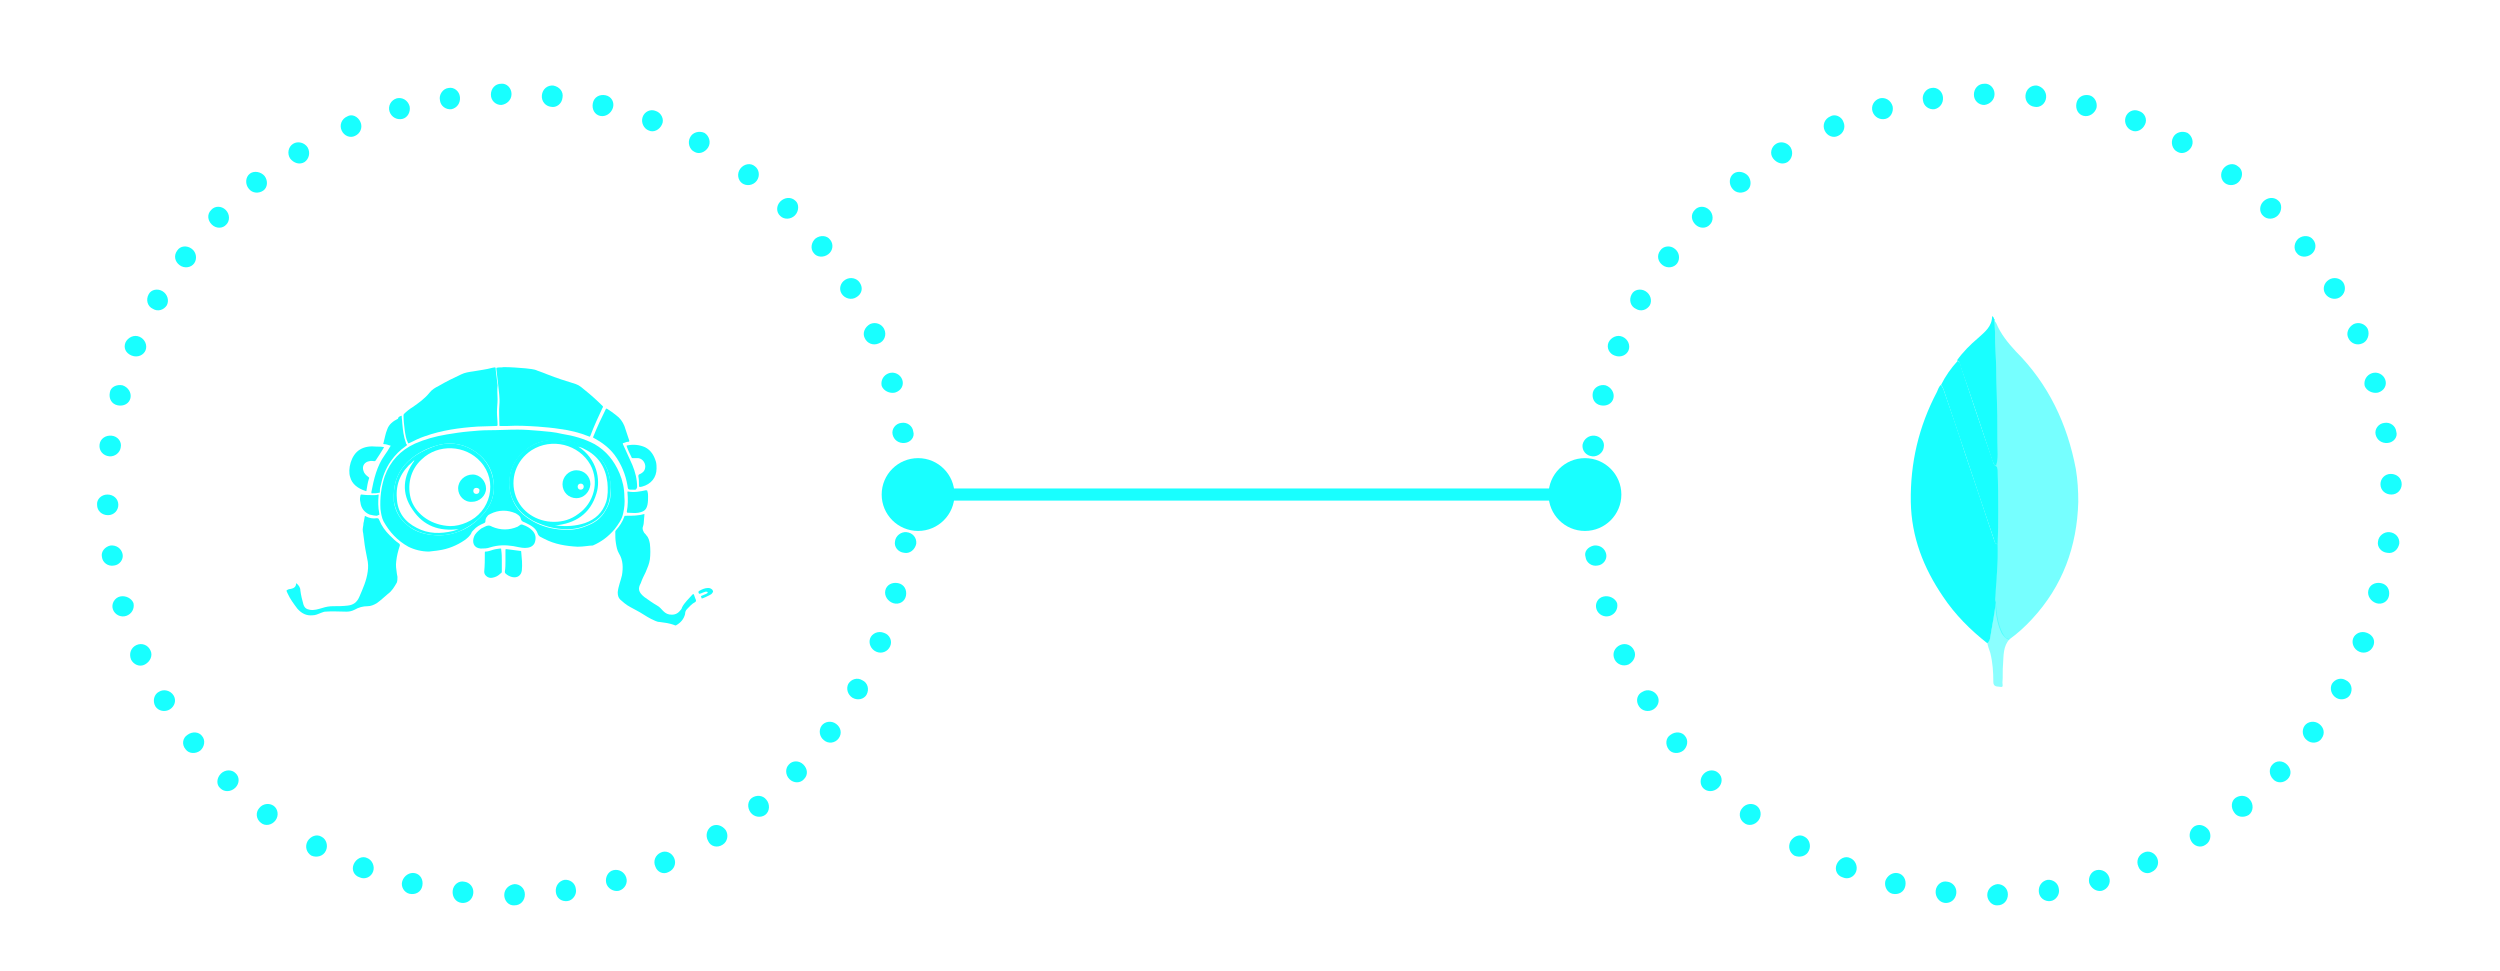 <?xml version="1.0" encoding="utf-8"?>
<!-- Generator: Adobe Illustrator 18.1.1, SVG Export Plug-In . SVG Version: 6.00 Build 0)  -->
<svg version="1.1" id="Слой_1" xmlns="http://www.w3.org/2000/svg" xmlns:xlink="http://www.w3.org/1999/xlink" x="0px" y="0px"
	 viewBox="0 0 412 160" enable-background="new 0 0 412 160" xml:space="preserve">
<line fill="none" stroke="#18FFFF" stroke-width="2" stroke-miterlimit="10" x1="151.3" y1="81.5" x2="261.2" y2="81.5"/>
<g>
	<g>
		<path fill="#18FFFF" d="M149,91.1c-1-0.1-1.7-1-1.5-1.9c0.1-0.9,1-1.6,1.9-1.5c1,0.1,1.7,0.9,1.6,1.9
			C150.8,90.6,149.9,91.3,149,91.1z"/>
		<path fill="#18FFFF" d="M147.2,99.4c-0.9-0.3-1.5-1.2-1.3-2.1c0.2-0.9,1.1-1.4,2.1-1.2c1,0.2,1.5,1.1,1.3,2.1
			C149.1,99.2,148.1,99.7,147.2,99.4z"/>
		<path fill="#18FFFF" d="M144.4,107.4c-0.9-0.4-1.3-1.4-1-2.2c0.3-0.8,1.3-1.3,2.3-0.9c0.9,0.3,1.4,1.3,1,2.2
			C146.3,107.4,145.3,107.8,144.4,107.4z"/>
		<path fill="#18FFFF" d="M140.5,115c-0.8-0.5-1.1-1.5-0.7-2.3c0.5-0.8,1.5-1.1,2.3-0.6c0.9,0.4,1.2,1.5,0.7,2.4
			C142.4,115.2,141.4,115.5,140.5,115z"/>
		<path fill="#18FFFF" d="M135.8,122c-0.8-0.6-0.9-1.7-0.4-2.4c0.5-0.7,1.6-0.9,2.4-0.3c0.8,0.6,1,1.6,0.4,2.4
			C137.6,122.5,136.5,122.6,135.8,122z"/>
		<path fill="#18FFFF" d="M130.1,128.4c-0.7-0.7-0.7-1.8-0.1-2.4c0.6-0.7,1.7-0.7,2.4,0c0.7,0.7,0.8,1.7,0.1,2.4
			C131.9,129.1,130.8,129.1,130.1,128.4z"/>
		<path fill="#18FFFF" d="M123.7,133.9c-0.6-0.8-0.5-1.9,0.2-2.4c0.7-0.5,1.8-0.5,2.4,0.3c0.6,0.7,0.6,1.9-0.2,2.5
			C125.4,134.8,124.3,134.7,123.7,133.9z"/>
		<path fill="#18FFFF" d="M116.7,138.6c-0.5-0.9-0.2-1.9,0.5-2.4c0.8-0.5,1.8-0.2,2.4,0.6c0.5,0.8,0.3,1.9-0.5,2.4
			C118.2,139.8,117.1,139.5,116.7,138.6z"/>
	</g>
	<g>
		<path fill="#18FFFF" d="M108,142.8c-0.4-0.9,0-1.9,0.9-2.3c0.8-0.4,1.8,0,2.2,0.9c0.4,0.9,0,1.9-0.9,2.3
			C109.3,144.2,108.3,143.7,108,142.8z"/>
		<path fill="#18FFFF" d="M99.9,145.5c-0.2-0.9,0.3-1.9,1.2-2.1c0.9-0.2,1.8,0.3,2.1,1.2c0.3,0.9-0.2,1.9-1.2,2.2
			C101.1,147,100.1,146.4,99.9,145.5z"/>
		<path fill="#18FFFF" d="M91.6,147c-0.1-1,0.5-1.8,1.4-2c0.9-0.1,1.8,0.5,1.9,1.5c0.2,0.9-0.5,1.9-1.4,2
			C92.5,148.6,91.7,148,91.6,147z"/>
		<path fill="#18FFFF" d="M83.1,147.5c0-1,0.8-1.7,1.7-1.8c0.9,0,1.7,0.7,1.7,1.7c0,1-0.7,1.8-1.7,1.8
			C83.8,149.3,83.1,148.4,83.1,147.5z"/>
		<path fill="#18FFFF" d="M74.6,146.8c0.1-1,1-1.7,1.9-1.5c0.9,0.1,1.6,0.9,1.5,1.9c-0.1,1-0.9,1.7-1.9,1.6
			C75.1,148.7,74.5,147.8,74.6,146.8z"/>
		<path fill="#18FFFF" d="M66.3,145.2c0.3-0.9,1.2-1.5,2.1-1.3c0.9,0.2,1.4,1.1,1.2,2.1c-0.2,1-1.1,1.5-2.1,1.3
			C66.6,147.1,66,146.1,66.3,145.2z"/>
		<path fill="#18FFFF" d="M58.3,142.4c0.4-0.9,1.4-1.4,2.2-1c0.8,0.3,1.3,1.3,1,2.2c-0.3,0.9-1.3,1.4-2.2,1
			C58.3,144.3,57.9,143.3,58.3,142.4z"/>
		<path fill="#18FFFF" d="M50.7,138.6c0.5-0.8,1.5-1.2,2.3-0.7c0.8,0.4,1.1,1.5,0.7,2.3c-0.4,0.9-1.5,1.2-2.4,0.8
			C50.5,140.5,50.2,139.5,50.7,138.6z"/>
	</g>
	<g>
		<path fill="#18FFFF" d="M42.7,133.2c0.6-0.8,1.7-0.9,2.4-0.4c0.7,0.5,0.9,1.6,0.3,2.4c-0.6,0.8-1.7,1-2.4,0.4
			C42.2,135,42.1,133.9,42.7,133.2z"/>
		<path fill="#18FFFF" d="M36.4,127.5c0.7-0.7,1.8-0.7,2.4-0.1c0.7,0.6,0.7,1.7,0,2.4s-1.8,0.8-2.5,0.1
			C35.6,129.3,35.7,128.2,36.4,127.5z"/>
		<path fill="#18FFFF" d="M30.9,121.1c0.8-0.6,1.9-0.5,2.4,0.2c0.6,0.7,0.4,1.8-0.3,2.4c-0.8,0.6-1.9,0.5-2.4-0.2
			C29.9,122.7,30.1,121.6,30.9,121.1z"/>
		<path fill="#18FFFF" d="M26.2,114c0.8-0.5,1.9-0.2,2.4,0.6c0.5,0.8,0.2,1.8-0.6,2.3c-0.8,0.5-1.9,0.3-2.4-0.5
			C25.1,115.5,25.4,114.4,26.2,114z"/>
		<path fill="#18FFFF" d="M22.5,106.3c0.9-0.4,1.9,0,2.3,0.9c0.4,0.8,0,1.8-0.9,2.3s-1.9,0-2.3-0.8
			C21.2,107.7,21.6,106.7,22.5,106.3z"/>
		<path fill="#18FFFF" d="M19.8,98.3c0.9-0.2,1.9,0.3,2.2,1.1c0.2,0.9-0.3,1.8-1.2,2.1c-0.9,0.3-1.9-0.2-2.2-1.1
			C18.3,99.5,18.9,98.5,19.8,98.3z"/>
		<path fill="#18FFFF" d="M18.2,89.9c1-0.1,1.8,0.5,2,1.4c0.2,0.9-0.5,1.8-1.4,1.9c-1,0.2-1.9-0.5-2-1.4
			C16.6,90.9,17.3,90.1,18.2,89.9z"/>
		<path fill="#18FFFF" d="M17.7,81.5c1,0,1.8,0.7,1.8,1.7c0,0.9-0.7,1.7-1.7,1.7S16,84.2,16,83.2C15.9,82.3,16.7,81.5,17.7,81.5z"/>
	</g>
	<g>
		<path fill="#18FFFF" d="M18.4,71.8c1,0.1,1.7,1,1.5,1.9c-0.1,0.9-1,1.6-1.9,1.5c-1-0.1-1.7-0.9-1.6-1.9
			C16.5,72.3,17.4,71.7,18.4,71.8z"/>
		<path fill="#18FFFF" d="M20.2,63.5c0.9,0.3,1.5,1.2,1.3,2.1c-0.2,0.9-1.1,1.4-2.1,1.2s-1.5-1.1-1.3-2.1
			C18.2,63.8,19.2,63.3,20.2,63.5z"/>
		<path fill="#18FFFF" d="M23,55.5c0.9,0.4,1.3,1.4,1,2.2c-0.3,0.8-1.3,1.3-2.3,0.9s-1.4-1.3-1-2.2C21.1,55.6,22.1,55.1,23,55.5z"/>
		<path fill="#18FFFF" d="M26.8,48c0.8,0.5,1.1,1.5,0.7,2.3c-0.5,0.8-1.5,1.1-2.3,0.6c-0.9-0.4-1.2-1.5-0.7-2.4
			C24.9,47.7,26,47.5,26.8,48z"/>
		<path fill="#18FFFF" d="M31.6,41c0.8,0.6,0.9,1.7,0.4,2.4c-0.5,0.7-1.6,0.9-2.4,0.3c-0.8-0.6-1-1.6-0.4-2.4
			C29.7,40.5,30.8,40.4,31.6,41z"/>
		<path fill="#18FFFF" d="M37.2,34.6c0.7,0.7,0.7,1.8,0.1,2.4c-0.6,0.7-1.7,0.7-2.4,0c-0.7-0.7-0.8-1.7-0.1-2.4
			C35.4,33.9,36.5,33.9,37.2,34.6z"/>
		<path fill="#18FFFF" d="M43.6,29c0.6,0.8,0.5,1.9-0.2,2.4c-0.7,0.5-1.8,0.5-2.4-0.3c-0.6-0.7-0.6-1.9,0.2-2.5
			C41.9,28.1,43,28.3,43.6,29z"/>
		<path fill="#18FFFF" d="M50.7,24.3c0.5,0.9,0.2,1.9-0.5,2.4c-0.8,0.5-1.8,0.2-2.4-0.6c-0.5-0.8-0.3-1.9,0.5-2.4
			C49.1,23.2,50.2,23.5,50.7,24.3z"/>
	</g>
	<g>
		<path fill="#18FFFF" d="M59.4,20.1c0.4,0.9,0,1.9-0.9,2.3c-0.8,0.4-1.8,0-2.2-0.9c-0.4-0.9,0-1.9,0.9-2.3
			C58,18.7,59,19.2,59.4,20.1z"/>
		<path fill="#18FFFF" d="M67.5,17.5c0.2,0.9-0.3,1.9-1.2,2.1c-0.9,0.2-1.8-0.3-2.1-1.2c-0.3-0.9,0.2-1.9,1.2-2.2
			C66.3,16,67.2,16.5,67.5,17.5z"/>
		<path fill="#18FFFF" d="M75.8,16c0.1,1-0.5,1.8-1.4,2c-0.9,0.1-1.8-0.5-1.9-1.5c-0.2-0.9,0.5-1.9,1.4-2C74.8,14.3,75.7,15,75.8,16
			z"/>
		<path fill="#18FFFF" d="M84.3,15.5c0,1-0.8,1.7-1.7,1.8c-0.9,0-1.7-0.7-1.7-1.7c0-1,0.7-1.8,1.7-1.8
			C83.5,13.7,84.3,14.5,84.3,15.5z"/>
		<path fill="#18FFFF" d="M92.7,16.1c-0.1,1-1,1.7-1.9,1.5c-0.9-0.1-1.6-0.9-1.5-1.9c0.1-1,0.9-1.7,1.9-1.6
			C92.2,14.3,92.9,15.1,92.7,16.1z"/>
		<path fill="#18FFFF" d="M101,17.8c-0.3,0.9-1.2,1.5-2.1,1.3c-0.9-0.2-1.4-1.1-1.2-2.1c0.2-1,1.1-1.5,2.1-1.3
			C100.8,15.9,101.3,16.9,101,17.8z"/>
		<path fill="#18FFFF" d="M109.1,20.5c-0.4,0.9-1.4,1.4-2.2,1c-0.8-0.3-1.3-1.3-1-2.2c0.3-0.9,1.3-1.4,2.2-1
			C109,18.6,109.5,19.7,109.1,20.5z"/>
		<path fill="#18FFFF" d="M116.7,24.3c-0.5,0.8-1.5,1.2-2.3,0.7c-0.8-0.4-1.1-1.5-0.7-2.3c0.4-0.9,1.5-1.2,2.4-0.8
			C116.9,22.4,117.2,23.5,116.7,24.3z"/>
	</g>
	<g>
		<path fill="#18FFFF" d="M124.7,29.8c-0.6,0.8-1.7,0.9-2.4,0.4c-0.7-0.5-0.9-1.6-0.3-2.4c0.6-0.8,1.7-1,2.4-0.4
			C125.1,27.9,125.3,29,124.7,29.8z"/>
		<path fill="#18FFFF" d="M131,35.5c-0.7,0.7-1.8,0.7-2.4,0.1c-0.7-0.6-0.7-1.7,0-2.4c0.7-0.7,1.8-0.8,2.5-0.1
			C131.7,33.6,131.7,34.8,131,35.5z"/>
		<path fill="#18FFFF" d="M136.5,41.9c-0.8,0.6-1.9,0.5-2.4-0.2c-0.6-0.7-0.4-1.8,0.3-2.4c0.8-0.6,1.9-0.5,2.4,0.2
			C137.4,40.2,137.3,41.3,136.5,41.9z"/>
		<path fill="#18FFFF" d="M141.1,49c-0.8,0.5-1.9,0.2-2.4-0.6c-0.5-0.8-0.2-1.8,0.6-2.3c0.8-0.5,1.9-0.3,2.4,0.5
			C142.3,47.5,142,48.5,141.1,49z"/>
		<path fill="#18FFFF" d="M144.8,56.6c-0.9,0.4-1.9,0-2.3-0.9c-0.4-0.8,0-1.8,0.9-2.3c0.9-0.4,1.9,0,2.3,0.8
			C146.2,55.2,145.7,56.3,144.8,56.6z"/>
		<path fill="#18FFFF" d="M147.5,64.7c-0.9,0.2-1.9-0.3-2.2-1.1c-0.2-0.9,0.3-1.8,1.2-2.1c0.9-0.3,1.9,0.2,2.2,1.1
			C149,63.5,148.5,64.4,147.5,64.7z"/>
		<path fill="#18FFFF" d="M149.1,73c-1,0.1-1.8-0.5-2-1.4c-0.2-0.9,0.5-1.8,1.4-1.9c1-0.2,1.9,0.5,2,1.4
			C150.8,72,150.1,72.9,149.1,73z"/>
		<path fill="#18FFFF" d="M149.7,81.5c-1,0-1.8-0.7-1.8-1.7s0.7-1.7,1.7-1.7c1-0.1,1.8,0.7,1.8,1.7
			C151.4,80.7,150.6,81.5,149.7,81.5z"/>
	</g>
</g>
<circle fill="#18FFFF" cx="151.3" cy="81.5" r="6"/>
<g>
	<g>
		<path fill="#18FFFF" d="M393.4,91.1c-1-0.1-1.7-1-1.5-1.9c0.1-0.9,1-1.6,1.9-1.5c1,0.1,1.7,0.9,1.6,1.9
			C395.2,90.6,394.4,91.3,393.4,91.1z"/>
		<path fill="#18FFFF" d="M391.6,99.4c-0.9-0.3-1.5-1.2-1.3-2.1c0.2-0.9,1.1-1.4,2.1-1.2c1,0.2,1.5,1.1,1.3,2.1
			C393.5,99.2,392.5,99.7,391.6,99.4z"/>
		<path fill="#18FFFF" d="M388.8,107.4c-0.9-0.4-1.3-1.4-1-2.2c0.3-0.8,1.3-1.3,2.3-0.9s1.4,1.3,1,2.2
			C390.7,107.4,389.7,107.8,388.8,107.4z"/>
		<path fill="#18FFFF" d="M385,115c-0.8-0.5-1.1-1.5-0.7-2.3c0.5-0.8,1.5-1.1,2.3-0.6c0.9,0.4,1.2,1.5,0.7,2.4
			C386.9,115.2,385.8,115.5,385,115z"/>
		<path fill="#18FFFF" d="M380.2,122c-0.8-0.6-0.9-1.7-0.4-2.4c0.5-0.7,1.6-0.9,2.4-0.3c0.8,0.6,1,1.6,0.4,2.4
			C382.1,122.5,380.9,122.6,380.2,122z"/>
		<path fill="#18FFFF" d="M374.6,128.4c-0.7-0.7-0.7-1.8-0.1-2.4c0.6-0.7,1.7-0.7,2.4,0c0.7,0.7,0.8,1.7,0.1,2.4
			C376.3,129.1,375.2,129.1,374.6,128.4z"/>
		<path fill="#18FFFF" d="M368.2,133.9c-0.6-0.8-0.5-1.9,0.2-2.4c0.7-0.5,1.8-0.5,2.4,0.3c0.6,0.7,0.6,1.9-0.2,2.5
			C369.8,134.8,368.7,134.7,368.2,133.9z"/>
		<path fill="#18FFFF" d="M361.1,138.6c-0.5-0.9-0.2-1.9,0.5-2.4c0.8-0.5,1.8-0.2,2.4,0.6c0.5,0.8,0.3,1.9-0.5,2.4
			C362.7,139.8,361.6,139.5,361.1,138.6z"/>
	</g>
	<g>
		<path fill="#18FFFF" d="M352.4,142.8c-0.4-0.9,0-1.9,0.9-2.3c0.8-0.4,1.8,0,2.2,0.9c0.4,0.9,0,1.9-0.9,2.3
			C353.8,144.2,352.7,143.7,352.4,142.8z"/>
		<path fill="#18FFFF" d="M344.3,145.5c-0.2-0.9,0.3-1.9,1.2-2.1c0.9-0.2,1.8,0.3,2.1,1.2c0.3,0.9-0.2,1.9-1.2,2.2
			C345.5,147,344.6,146.4,344.3,145.5z"/>
		<path fill="#18FFFF" d="M336,147c-0.1-1,0.5-1.8,1.4-2c0.9-0.1,1.8,0.5,1.9,1.5c0.2,0.9-0.5,1.9-1.4,2
			C337,148.6,336.1,148,336,147z"/>
		<path fill="#18FFFF" d="M327.5,147.5c0-1,0.8-1.7,1.7-1.8c0.9,0,1.7,0.7,1.7,1.7c0,1-0.7,1.8-1.7,1.8
			C328.3,149.3,327.5,148.4,327.5,147.5z"/>
		<path fill="#18FFFF" d="M319,146.8c0.1-1,1-1.7,1.9-1.5c0.9,0.1,1.6,0.9,1.5,1.9c-0.1,1-0.9,1.7-1.9,1.6
			C319.6,148.7,318.9,147.8,319,146.8z"/>
		<path fill="#18FFFF" d="M310.7,145.2c0.3-0.9,1.2-1.5,2.1-1.3c0.9,0.2,1.4,1.1,1.2,2.1s-1.1,1.5-2.1,1.3
			C311,147.1,310.5,146.1,310.7,145.2z"/>
		<path fill="#18FFFF" d="M302.7,142.4c0.4-0.9,1.4-1.4,2.2-1c0.8,0.3,1.3,1.3,1,2.2c-0.3,0.9-1.3,1.4-2.2,1
			C302.7,144.3,302.3,143.3,302.7,142.4z"/>
		<path fill="#18FFFF" d="M295.1,138.6c0.5-0.8,1.5-1.2,2.3-0.7c0.8,0.4,1.1,1.5,0.7,2.3c-0.4,0.9-1.5,1.2-2.4,0.8
			C294.9,140.5,294.6,139.5,295.1,138.6z"/>
	</g>
	<g>
		<path fill="#18FFFF" d="M287.1,133.2c0.6-0.8,1.7-0.9,2.4-0.4c0.7,0.5,0.9,1.6,0.3,2.4c-0.6,0.8-1.7,1-2.4,0.4
			C286.6,135,286.5,133.9,287.1,133.2z"/>
		<path fill="#18FFFF" d="M280.8,127.5c0.7-0.7,1.8-0.7,2.4-0.1c0.7,0.6,0.7,1.7,0,2.4s-1.8,0.8-2.5,0.1
			C280.1,129.3,280.1,128.2,280.8,127.5z"/>
		<path fill="#18FFFF" d="M275.3,121.1c0.8-0.6,1.9-0.5,2.4,0.2c0.6,0.7,0.4,1.8-0.3,2.4c-0.8,0.6-1.9,0.5-2.4-0.2
			C274.4,122.7,274.5,121.6,275.3,121.1z"/>
		<path fill="#18FFFF" d="M270.7,114c0.8-0.5,1.9-0.2,2.4,0.6c0.5,0.8,0.2,1.8-0.6,2.3c-0.8,0.5-1.9,0.3-2.4-0.5
			C269.5,115.5,269.8,114.4,270.7,114z"/>
		<path fill="#18FFFF" d="M267,106.3c0.9-0.4,1.9,0,2.3,0.9c0.4,0.8,0,1.8-0.9,2.3c-0.9,0.4-1.9,0-2.3-0.8
			C265.6,107.7,266.1,106.7,267,106.3z"/>
		<path fill="#18FFFF" d="M264.3,98.3c0.9-0.2,1.9,0.3,2.2,1.1c0.2,0.9-0.3,1.8-1.2,2.1c-0.9,0.3-1.9-0.2-2.2-1.1
			C262.8,99.5,263.3,98.5,264.3,98.3z"/>
		<path fill="#18FFFF" d="M262.7,89.9c1-0.1,1.8,0.5,2,1.4c0.2,0.9-0.5,1.8-1.4,1.9c-1,0.2-1.9-0.5-2-1.4
			C261,90.9,261.7,90.1,262.7,89.9z"/>
		<path fill="#18FFFF" d="M262.1,81.5c1,0,1.8,0.7,1.8,1.7c0,0.9-0.7,1.7-1.7,1.7s-1.8-0.7-1.8-1.7
			C260.4,82.3,261.1,81.5,262.1,81.5z"/>
	</g>
	<g>
		<path fill="#18FFFF" d="M262.8,71.8c1,0.1,1.7,1,1.5,1.9c-0.1,0.9-1,1.6-1.9,1.5c-1-0.1-1.7-0.9-1.6-1.9
			C261,72.3,261.9,71.7,262.8,71.8z"/>
		<path fill="#18FFFF" d="M264.6,63.5c0.9,0.3,1.5,1.2,1.3,2.1c-0.2,0.9-1.1,1.4-2.1,1.2c-1-0.2-1.5-1.1-1.3-2.1
			C262.7,63.8,263.7,63.3,264.6,63.5z"/>
		<path fill="#18FFFF" d="M267.4,55.5c0.9,0.4,1.3,1.4,1,2.2c-0.3,0.8-1.3,1.3-2.3,0.9c-0.9-0.3-1.4-1.3-1-2.2
			C265.5,55.6,266.5,55.1,267.4,55.5z"/>
		<path fill="#18FFFF" d="M271.2,48c0.8,0.5,1.1,1.5,0.7,2.3c-0.5,0.8-1.5,1.1-2.3,0.6c-0.9-0.4-1.2-1.5-0.7-2.4
			C269.3,47.7,270.4,47.5,271.2,48z"/>
		<path fill="#18FFFF" d="M276,41c0.8,0.6,0.9,1.7,0.4,2.4c-0.5,0.7-1.6,0.9-2.4,0.3c-0.8-0.6-1-1.6-0.4-2.4
			C274.1,40.5,275.3,40.4,276,41z"/>
		<path fill="#18FFFF" d="M281.7,34.6c0.7,0.7,0.7,1.8,0.1,2.4c-0.6,0.7-1.7,0.7-2.4,0s-0.8-1.7-0.1-2.4
			C279.9,33.9,281,33.9,281.7,34.6z"/>
		<path fill="#18FFFF" d="M288.1,29c0.6,0.8,0.5,1.9-0.2,2.4c-0.7,0.5-1.8,0.5-2.4-0.3c-0.6-0.7-0.6-1.9,0.2-2.5
			C286.4,28.1,287.5,28.3,288.1,29z"/>
		<path fill="#18FFFF" d="M295.1,24.3c0.5,0.9,0.2,1.9-0.5,2.4c-0.8,0.5-1.8,0.2-2.4-0.6s-0.3-1.9,0.5-2.4
			C293.5,23.2,294.6,23.5,295.1,24.3z"/>
	</g>
	<g>
		<path fill="#18FFFF" d="M303.8,20.1c0.4,0.9,0,1.9-0.9,2.3c-0.8,0.4-1.8,0-2.2-0.9c-0.4-0.9,0-1.9,0.9-2.3
			C302.4,18.7,303.5,19.2,303.8,20.1z"/>
		<path fill="#18FFFF" d="M311.9,17.5c0.2,0.9-0.3,1.9-1.2,2.1c-0.9,0.2-1.8-0.3-2.1-1.2c-0.3-0.9,0.2-1.9,1.2-2.2
			C310.7,16,311.6,16.5,311.9,17.5z"/>
		<path fill="#18FFFF" d="M320.2,16c0.1,1-0.5,1.8-1.4,2c-0.9,0.1-1.8-0.5-1.9-1.5c-0.2-0.9,0.5-1.9,1.4-2
			C319.2,14.3,320.1,15,320.2,16z"/>
		<path fill="#18FFFF" d="M328.7,15.5c0,1-0.8,1.7-1.7,1.8c-0.9,0-1.7-0.7-1.7-1.7c0-1,0.7-1.8,1.7-1.8
			C327.9,13.7,328.7,14.5,328.7,15.5z"/>
		<path fill="#18FFFF" d="M337.2,16.1c-0.1,1-1,1.7-1.9,1.5c-0.9-0.1-1.6-0.9-1.5-1.9c0.1-1,0.9-1.7,1.9-1.6
			C336.6,14.3,337.3,15.1,337.2,16.1z"/>
		<path fill="#18FFFF" d="M345.5,17.8c-0.3,0.9-1.2,1.5-2.1,1.3c-0.9-0.2-1.4-1.1-1.2-2.1s1.1-1.5,2.1-1.3
			C345.2,15.9,345.7,16.9,345.5,17.8z"/>
		<path fill="#18FFFF" d="M353.5,20.5c-0.4,0.9-1.4,1.4-2.2,1c-0.8-0.3-1.3-1.3-1-2.2c0.3-0.9,1.3-1.4,2.2-1
			C353.5,18.6,353.9,19.7,353.5,20.5z"/>
		<path fill="#18FFFF" d="M361.1,24.3c-0.5,0.8-1.5,1.2-2.3,0.7c-0.8-0.4-1.1-1.5-0.7-2.3c0.4-0.9,1.5-1.2,2.4-0.8
			C361.3,22.4,361.6,23.5,361.1,24.3z"/>
	</g>
	<g>
		<path fill="#18FFFF" d="M369.1,29.8c-0.6,0.8-1.7,0.9-2.4,0.4c-0.7-0.5-0.9-1.6-0.3-2.4c0.6-0.8,1.7-1,2.4-0.4
			C369.6,27.9,369.7,29,369.1,29.8z"/>
		<path fill="#18FFFF" d="M375.4,35.5c-0.7,0.7-1.8,0.7-2.4,0.1c-0.7-0.6-0.7-1.7,0-2.4c0.7-0.7,1.8-0.8,2.5-0.1
			C376.1,33.6,376.1,34.8,375.4,35.5z"/>
		<path fill="#18FFFF" d="M380.9,41.9c-0.8,0.6-1.9,0.5-2.4-0.2c-0.6-0.7-0.4-1.8,0.3-2.4c0.8-0.6,1.9-0.5,2.4,0.2
			C381.8,40.2,381.7,41.3,380.9,41.9z"/>
		<path fill="#18FFFF" d="M385.6,49c-0.8,0.5-1.9,0.2-2.4-0.6c-0.5-0.8-0.2-1.8,0.6-2.3c0.8-0.5,1.9-0.3,2.4,0.5
			C386.7,47.5,386.4,48.5,385.6,49z"/>
		<path fill="#18FFFF" d="M389.3,56.6c-0.9,0.4-1.9,0-2.3-0.9c-0.4-0.8,0-1.8,0.9-2.3c0.9-0.4,1.9,0,2.3,0.8
			C390.6,55.2,390.1,56.3,389.3,56.6z"/>
		<path fill="#18FFFF" d="M391.9,64.7c-0.9,0.2-1.9-0.3-2.2-1.1c-0.2-0.9,0.3-1.8,1.2-2.1c0.9-0.3,1.9,0.2,2.2,1.1
			C393.4,63.5,392.9,64.4,391.9,64.7z"/>
		<path fill="#18FFFF" d="M393.5,73c-1,0.1-1.8-0.5-2-1.4c-0.2-0.9,0.5-1.8,1.4-1.9c1-0.2,1.9,0.5,2,1.4
			C395.2,72,394.5,72.9,393.5,73z"/>
		<path fill="#18FFFF" d="M394.1,81.5c-1,0-1.8-0.7-1.8-1.7c0-0.9,0.7-1.7,1.7-1.7s1.8,0.7,1.8,1.7
			C395.8,80.7,395.1,81.5,394.1,81.5z"/>
	</g>
</g>
<circle fill="#18FFFF" cx="261.2" cy="81.5" r="6"/>
<g>
	<path fill="#18FFFF" d="M95.2,90.1c-1.9-0.1-3.8-0.4-5.5-1.3c-0.2-0.1-0.4-0.2-0.6-0.3c-0.2-0.1-0.4-0.3-0.5-0.6
		c-0.3-0.9-1.1-1.3-1.9-1.7c-0.1,0-0.1-0.1-0.2-0.1c-0.3-0.1-0.6-0.2-0.7-0.7c-0.1-0.4-0.5-0.6-0.8-0.8c-1.4-0.6-2.8-0.6-4.2,0.1
		c-0.2,0.1-0.4,0.2-0.5,0.4c-0.2,0.2-0.3,0.5-0.3,0.7c0,0.2,0,0.3-0.2,0.4c-0.7,0.3-1.3,0.6-1.8,1.2c-0.1,0.1-0.3,0.3-0.3,0.4
		c-0.2,0.5-0.7,0.9-1.1,1.2c-1.3,0.9-2.8,1.5-4.3,1.7c-0.5,0.1-1,0.1-1.6,0.2c-1.2,0-2.4-0.3-3.4-0.8c-1.8-1-3.1-2.4-4.1-4.2
		c-0.3-0.6-0.4-1.3-0.5-2c-0.1-1.8,0.1-3.6,0.7-5.4c0.9-2.5,2.6-4.3,5-5.4c1.6-0.7,3.4-1.2,5.2-1.5c1.2-0.2,2.5-0.4,3.7-0.5
		c1.1-0.1,2.1-0.2,3.2-0.2c1.6,0,3.2-0.1,4.8-0.1c1.2,0,2.4,0.1,3.6,0.2c1.2,0.1,2.5,0.2,3.7,0.5c1.9,0.3,3.7,0.8,5.4,1.7
		c1.9,1.1,3.2,2.7,4.1,4.8c0.5,1.2,0.8,2.5,0.8,3.9c0.1,0.9,0,1.8-0.2,2.7c-0.2,1-0.8,1.8-1.4,2.6c-1,1.2-2.2,2.1-3.6,2.7
		C97.1,89.9,96.2,90.1,95.2,90.1z M100.6,80.7c0-0.6,0-1.2-0.1-1.8c-0.4-2.3-1.7-4-3.8-5.1c-1-0.6-2.2-0.9-3.3-1.1
		c-0.9-0.2-1.9-0.2-2.9-0.1c-1.5,0.1-2.9,0.7-4,1.7c-2.7,2.1-3.3,6-1.6,8.9c0.7,1.2,1.7,2,2.9,2.7c1.6,0.9,3.2,1.3,5,1.4
		c1.3,0.1,2.6-0.1,3.8-0.6c1.4-0.5,2.5-1.3,3.2-2.6C100.5,83,100.7,81.9,100.6,80.7z M64.9,81.6c0,0.2,0,0.3,0,0.5
		c0,0.2,0,0.3,0,0.5c0.2,1.6,1,3,2.3,4c1.3,1.1,2.9,1.5,4.5,1.6c1.3,0.1,2.6-0.1,3.9-0.6c1.4-0.5,2.5-1.3,3.6-2.4
		c1.7-1.7,2.5-3.7,2.1-6.1c-0.3-2.2-1.6-3.9-3.5-5c-1.9-1.1-4-1.3-6.1-0.6c-1.6,0.5-3.1,1.3-4.4,2.5C65.7,77.5,64.9,79.4,64.9,81.6z
		"/>
	<path fill="#18FFFF" d="M83,60.5c1.2,0,2.4,0.1,3.6,0.2c0.7,0.1,1.4,0.1,2,0.4c0.6,0.2,1.1,0.4,1.6,0.6c1.5,0.6,3.1,1.1,4.7,1.6
		c0.6,0.2,1,0.6,1.5,1c1,0.8,2,1.7,2.9,2.6c0.1,0.1,0.1,0.2,0,0.3c-0.7,1.5-1.4,3-2,4.6c-0.1,0.2-0.1,0.2-0.3,0.1
		c-1.5-0.6-3.1-1-4.7-1.2c-1.2-0.2-2.5-0.3-3.7-0.4c-1.6-0.1-3.3-0.2-4.9-0.1c-0.4,0-0.8,0-1.2,0c-0.2,0-0.2,0-0.2-0.2
		c0-1.1-0.1-2.2,0-3.3c0.1-1.1-0.1-2.2-0.2-3.3c-0.1-0.9-0.2-1.7-0.3-2.6c0-0.1,0-0.2,0.1-0.2C82.3,60.5,82.6,60.6,83,60.5z"/>
	<path fill="#18FFFF" d="M82,65.8c0,0.7-0.1,1.4-0.1,2.1c0,0.7,0.1,1.4,0.1,2.1c0,0.1,0,0.2-0.2,0.2c-1,0-2.1,0.1-3.1,0.1
		c-3,0.2-5.9,0.6-8.7,1.6c-0.9,0.3-1.7,0.7-2.5,1.1c-0.2,0.1-0.2,0.1-0.3-0.1c-0.3-0.6-0.4-1.3-0.5-2c-0.1-0.8-0.2-1.6-0.2-2.4
		c0-0.1,0-0.2,0.1-0.3c0.4-0.4,0.9-0.8,1.4-1.1c1-0.7,2-1.4,2.8-2.4c0.4-0.5,0.9-0.8,1.5-1.1c1.2-0.7,2.4-1.3,3.7-1.9
		c0.6-0.3,1.3-0.4,2-0.5c1.1-0.2,2.1-0.3,3.2-0.6c0.5-0.1,0.5-0.1,0.5,0.4c0.1,0.8,0.2,1.7,0.3,2.5C81.9,64.3,82,65.1,82,65.8z"/>
	<path fill="#18FFFF" d="M48.8,96.1c0.4,0.3,0.7,0.7,0.7,1.2c0.1,0.8,0.3,1.6,0.5,2.3c0.2,0.6,0.5,0.8,1.1,0.9
		c0.7,0.1,1.3-0.1,2-0.3c0.6-0.2,1.2-0.3,1.8-0.3c0.8,0,1.6,0,2.4-0.1c0.9-0.1,1.5-0.5,1.9-1.4c0.6-1.4,1.2-2.7,1.4-4.2
		c0.1-0.7,0.1-1.4-0.1-2.2c-0.2-1-0.4-2-0.5-3c-0.1-0.5-0.1-1-0.2-1.4c-0.1-0.5,0.1-0.9,0.1-1.4c0.1-0.3,0.1-0.6,0.2-1
		c0-0.2,0.1-0.2,0.2-0.1c0.6,0.3,1.2,0.4,1.8,0.3c0.3,0,0.3,0.1,0.4,0.3c0.4,1,1,1.8,1.7,2.5c0.5,0.5,1,1,1.6,1.4
		c0.1,0.1,0.1,0.2,0.1,0.3c-0.3,0.9-0.5,1.7-0.6,2.6c-0.1,0.7,0,1.3,0.1,2c0,0.2,0.1,0.4,0.1,0.6c0,0.3,0,0.6-0.1,0.9
		c-0.4,0.7-0.8,1.4-1.5,1.9c-0.6,0.5-1.1,1-1.8,1.5c-0.5,0.3-1,0.5-1.5,0.5c-0.8,0-1.5,0.2-2.2,0.6c-0.4,0.2-0.8,0.3-1.3,0.3
		c-1.2,0-2.3-0.1-3.5,0c-0.2,0-0.4,0.1-0.7,0.2c-0.5,0.2-0.9,0.4-1.4,0.4c-1,0.1-1.8-0.3-2.5-1.1c-0.6-0.8-1.2-1.6-1.6-2.5
		c-0.3-0.6-0.2-0.5,0.2-0.7C48.5,97,48.8,96.7,48.8,96.1z"/>
	<path fill="#18FFFF" d="M106.2,84.7c0,0.5-0.1,0.9-0.1,1.3c0,0.3-0.1,0.7-0.2,1c0,0.3,0.1,0.5,0.2,0.7c0.1,0.2,0.3,0.3,0.4,0.5
		c0.4,0.4,0.5,0.9,0.6,1.4c0.1,0.9,0.1,1.8,0,2.6c-0.1,0.7-0.4,1.4-0.7,2.1c-0.3,0.6-0.6,1.2-0.8,1.8c-0.5,0.9-0.4,1.5,0.6,2.3
		c0.7,0.5,1.4,1,2.1,1.4c0.4,0.2,0.7,0.6,1,0.9c0.4,0.4,0.8,0.6,1.4,0.6c0.7,0,1.1-0.3,1.5-0.8c0.1-0.1,0.2-0.3,0.2-0.4
		c0.4-0.8,1.1-1.4,1.7-2.1c0.2-0.2,0.2-0.1,0.3,0.1c0.1,0.3,0.2,0.6,0.3,0.8c0,0.1,0,0.2-0.1,0.3c-0.6,0.3-1,0.8-1.4,1.2
		c-0.2,0.2-0.3,0.5-0.3,0.8c-0.2,0.8-0.7,1.4-1.4,1.8c-0.1,0.1-0.2,0.1-0.4,0c-0.8-0.3-1.6-0.4-2.4-0.5c-0.5,0-0.9-0.3-1.4-0.5
		c-0.8-0.4-1.6-1-2.4-1.4c-0.7-0.4-1.4-0.7-2-1.2c-0.2-0.2-0.5-0.4-0.7-0.6c-0.3-0.3-0.4-0.7-0.4-1.2c0.1-1,0.5-1.9,0.7-2.8
		c0.2-1.2,0.2-2.5-0.5-3.6c-0.3-0.5-0.4-1.1-0.5-1.7c-0.1-0.6-0.1-1.2-0.1-1.8c0-0.1,0-0.2,0.1-0.3c0.6-0.7,1.1-1.4,1.4-2.3
		c0-0.1,0.1-0.1,0.2-0.1C104.3,85,105.2,85,106.2,84.7z"/>
	<path fill="#18FFFF" d="M104.3,80.7c-0.1,0-0.1,0-0.2,0c-0.6,0-0.6,0-0.7-0.7c-0.3-1.8-1-3.5-2.1-5c-0.9-1.2-2.1-2.1-3.4-2.8
		c-0.2-0.1-0.2-0.1-0.1-0.3c0.6-1.5,1.3-3,2-4.4c0.1-0.2,0.1-0.2,0.3-0.1c0.5,0.3,1,0.7,1.4,1c0.7,0.5,1.1,1.1,1.4,1.8
		c0.3,0.8,0.5,1.6,0.8,2.4c0,0.1,0,0.2-0.1,0.2c-0.3,0-0.5,0.1-0.8,0.2c-0.2,0-0.2,0.1-0.1,0.3c0.5,1.1,1,2.2,1.5,3.3
		c0.5,1.2,0.8,2.4,0.8,3.7C104.8,80.8,104.8,80.7,104.3,80.7z"/>
	<path fill="#18FFFF" d="M86.5,90.3c-0.6,0-1.3-0.2-1.9-0.3c-1.3-0.2-2.5-0.2-3.8,0.2c-0.5,0.2-1.1,0.2-1.6,0.2
		c-1.2-0.1-1.4-1.1-1.1-1.9c0.2-0.6,0.7-1,1.2-1.4c0.2-0.1,0.4-0.2,0.6-0.3c0.4-0.2,0.7-0.3,1.2,0c1.4,0.6,2.8,0.6,4.2,0
		c0.1-0.1,0.2-0.1,0.3-0.2c0.2-0.2,0.4-0.2,0.6-0.1c0.6,0.2,1.1,0.5,1.5,0.9c0.6,0.6,0.7,1.3,0.4,2.1C87.8,90.1,87.2,90.3,86.5,90.3
		z"/>
	<path fill="#18FFFF" d="M66.2,68.5c0,0.5,0.1,0.9,0.1,1.3c0.1,1.1,0.2,2.1,0.6,3.2c0,0.1,0,0.1,0.1,0.2c0.1,0.1,0.1,0.2-0.1,0.3
		c-1,0.7-1.8,1.5-2.5,2.5c-0.9,1.3-1.4,2.7-1.7,4.2c-0.1,0.3-0.1,0.6-0.1,0.9c0,0.1,0,0.1-0.1,0.1c-0.4,0.1-0.8,0.1-1.2,0.1
		c-0.1,0-0.1,0-0.1-0.2c0.4-2.1,0.9-4.3,2.2-6.1c0.3-0.4,0.6-0.9,0.9-1.4c0.1-0.1,0.1-0.2-0.1-0.2c-0.3-0.1-0.6-0.2-0.9-0.2
		c-0.1,0-0.2-0.1-0.1-0.2c0.2-0.7,0.3-1.5,0.6-2.2c0.3-0.9,1-1.4,1.8-1.8C65.6,68.7,65.9,68.6,66.2,68.5z"/>
	<path fill="#18FFFF" d="M63.3,73.7c-0.5,0.8-0.9,1.5-1.4,2.2c-0.1,0.1-0.1,0.1-0.2,0.1c-0.3,0-0.5-0.1-0.8,0
		c-0.8,0.1-1.3,0.8-1,1.6c0.1,0.4,0.4,0.7,0.8,1c0.1,0.1,0.2,0.1,0.1,0.3c-0.2,0.6-0.3,1.3-0.4,1.9c0,0.1,0,0.2-0.2,0.1
		c-1.2-0.4-2.2-1.1-2.5-2.3c-0.4-1.2,0.1-3.6,1.6-4.5c0.8-0.5,1.8-0.6,2.7-0.5C62.5,73.6,62.9,73.6,63.3,73.7z"/>
	<path fill="#18FFFF" d="M108.2,77.2c0,1.5-0.9,2.6-2.4,3c-0.5,0.1-0.5,0.1-0.5-0.4c0-0.4,0-0.8-0.1-1.3c0-0.1,0-0.2,0.1-0.3
		c0.5-0.2,0.9-0.5,1-1c0.2-0.7-0.3-1.6-1.1-1.7c-0.3,0-0.6,0-0.9,0c-0.1,0-0.2,0-0.2-0.1c-0.3-0.6-0.6-1.2-0.8-1.8
		c0-0.1-0.1-0.2,0.1-0.2c1-0.2,2-0.1,2.9,0.3c1,0.5,1.5,1.4,1.8,2.4C108.2,76.5,108.2,76.9,108.2,77.2z"/>
	<path fill="#18FFFF" d="M82.7,92.4c0,0.6,0,1.1,0,1.7c0,0.2,0,0.3-0.2,0.4c-0.4,0.4-0.8,0.6-1.3,0.7c-0.4,0.1-0.8,0-1.1-0.3
		c-0.2-0.2-0.3-0.4-0.3-0.7c0.1-1,0.1-2,0.1-3.1c0-0.1,0-0.2,0.1-0.2c0.6,0,1.1-0.3,1.7-0.4c0.2,0,0.5-0.1,0.7-0.1
		c0.2,0,0.2,0,0.2,0.2C82.7,91.3,82.7,91.8,82.7,92.4C82.7,92.4,82.7,92.4,82.7,92.4z"/>
	<path fill="#18FFFF" d="M83.3,92.5c0-0.6,0-1.2,0-1.8c0-0.2,0-0.2,0.2-0.2c0.8,0.1,1.5,0.2,2.3,0.3c0.1,0,0.1,0.1,0.1,0.2
		c0.1,1,0.2,2,0.1,3c-0.1,0.8-0.7,1.3-1.6,1.1c-0.4-0.1-0.8-0.3-1.1-0.6c-0.1-0.1-0.1-0.2-0.1-0.3C83.3,93.6,83.3,93,83.3,92.5z"/>
	<path fill="#18FFFF" d="M106.8,81.8c0,0.5,0,0.9-0.1,1.4c-0.2,0.8-0.5,1.1-1.5,1.3c-0.6,0.1-1.1,0-1.7,0c-0.1,0-0.2,0-0.2-0.2
		c0.2-1,0.2-2.1,0.1-3.2c0-0.1,0-0.1,0.1-0.1c1,0.2,2,0,2.9-0.2c0.2,0,0.3,0,0.3,0.2C106.8,81.3,106.8,81.6,106.8,81.8z"/>
	<path fill="#18FFFF" d="M62.2,85c-0.4,0-0.9-0.1-1.3-0.2c-0.9-0.4-1.4-1.1-1.5-2c-0.1-0.4-0.1-0.7,0-1.1c0-0.2,0.1-0.2,0.2-0.2
		c0.7,0.1,1.3,0.1,2,0.1c0.2,0,0.5,0,0.7-0.1c0.1,0,0.1,0,0.1,0.1c-0.1,1-0.1,2,0.1,3c0.1,0.3-0.1,0.3-0.3,0.3
		C62.3,85,62.2,85,62.2,85z"/>
	<path fill="#18FFFF" d="M116.7,96.9c0.3,0,0.5,0.1,0.7,0.3c0.1,0.2,0.2,0.3,0,0.5c-0.1,0.2-0.3,0.3-0.5,0.4
		c-0.4,0.2-0.8,0.4-1.1,0.5c-0.1,0-0.2,0.1-0.2-0.1c0-0.1-0.2-0.2,0-0.3c0.2-0.1,0.5-0.2,0.7-0.3c0.1,0,0.1-0.1,0.2-0.1
		c0.1-0.1,0.2-0.1,0.1-0.2c0-0.1-0.2-0.1-0.3-0.1c-0.3,0.1-0.6,0.2-0.8,0.3c-0.3,0.1-0.3,0.1-0.4-0.2c0-0.1,0-0.1,0.1-0.2
		C115.7,97.1,116.2,96.9,116.7,96.9z"/>
	<path fill="#18FFFF" d="M100.6,80.7c0,1.2-0.2,2.3-0.8,3.3c-0.7,1.3-1.9,2.1-3.2,2.6c-1.2,0.5-2.5,0.7-3.8,0.6
		c-1.8-0.1-3.4-0.6-5-1.4c-1.2-0.7-2.2-1.5-2.9-2.7c-1.8-2.9-1.1-6.8,1.6-8.9c1.2-1,2.5-1.5,4-1.7c1-0.1,1.9,0,2.9,0.1
		c1.2,0.2,2.3,0.5,3.3,1.1c2.1,1.1,3.3,2.8,3.8,5.1C100.6,79.5,100.7,80.1,100.6,80.7z M91.3,86c1.5,0,2.8-0.4,4-1.3
		c2.6-1.8,3.5-5.3,2-8.1c-1.9-3.4-6.4-4.5-9.7-2.4c-2.6,1.7-3.6,4.8-2.6,7.6C85.9,84.3,88.4,86,91.3,86z M91.4,86.6
		c0.1,0,0.2,0,0.3,0c1.6,0.2,3.2,0.1,4.7-0.4c1.7-0.6,2.9-1.7,3.5-3.5c0.3-1,0.3-2.1,0.2-3.2c-0.3-2.5-1.5-4.4-3.8-5.5
		c-0.3-0.2-0.7-0.3-1-0.4c3.1,2,3.7,5.5,3,7.7C97.3,84.7,94.8,86.3,91.4,86.6z"/>
	<path fill="#18FFFF" d="M64.9,81.6c0-2.2,0.8-4.1,2.4-5.6c1.3-1.2,2.8-1.9,4.4-2.5c2.1-0.7,4.2-0.5,6.1,0.6c1.9,1.1,3.1,2.8,3.5,5
		c0.4,2.4-0.4,4.4-2.1,6.1c-1,1-2.2,1.8-3.6,2.4c-1.3,0.5-2.5,0.7-3.9,0.6c-1.7-0.1-3.2-0.6-4.5-1.6c-1.3-1-2-2.4-2.3-4
		c0-0.2,0-0.3,0-0.5C64.9,81.9,64.9,81.8,64.9,81.6z M74.2,86.7c0.9,0,1.8-0.2,2.7-0.6c4-1.7,5.2-6.8,2.3-10c-2.5-2.8-7-3-9.7-0.4
		c-1.9,1.7-2.5,4.4-1.7,6.8C68.7,84.9,71.2,86.6,74.2,86.7z M68.3,75.9c-0.2,0-0.2,0.1-0.3,0.2c-1.9,1.6-2.8,3.6-2.6,6
		c0.1,2.3,1.3,3.9,3.3,4.9c1.9,1,3.9,1,6,0.5c0.3-0.1,0.6-0.2,0.9-0.3c-3.2,0.4-5.8-0.5-7.6-3.2C66.1,81.3,66.4,78.5,68.3,75.9z"/>
	<path fill="#18FFFF" d="M95,82.1c-1.3,0-2.3-1-2.3-2.3c0-1.2,1-2.3,2.3-2.3c1.3,0,2.3,1,2.3,2.3C97.2,81.1,96.2,82.1,95,82.1z
		 M96.2,80.2c0-0.3-0.2-0.5-0.5-0.5c-0.3,0-0.5,0.2-0.5,0.5c0,0.3,0.2,0.5,0.5,0.5C96,80.7,96.2,80.5,96.2,80.2z"/>
	<path fill="#18FFFF" d="M75.5,80.5c0-1.3,1.1-2.3,2.4-2.3c1.2,0,2.2,1.1,2.2,2.3c0,1.2-1.1,2.2-2.3,2.2
		C76.5,82.8,75.5,81.7,75.5,80.5z M78.5,80.4c-0.3,0-0.5,0.2-0.5,0.5c0,0.3,0.2,0.5,0.5,0.5c0.3,0,0.5-0.2,0.5-0.5
		C79.1,80.6,78.8,80.4,78.5,80.4z"/>
</g>
<g>
	<g>
		<path opacity="0.59" fill="#18FFFF" d="M328.7,52.9c0.1,0.1,0.2,0.2,0.3,0.4c0.7,1.7,1.9,3.2,3.2,4.6c5.4,5.4,8.5,12,9.9,19.4
			c0.3,1.8,0.4,3.6,0.4,5.4c-0.2,7.4-2.6,13.9-7.6,19.3c-1.1,1.2-2.4,2.4-3.8,3.4c-0.6-0.1-0.9-0.6-1.2-1c-0.8-1.6-1-3.3-1.1-5.1
			c0-0.2-0.1-0.4-0.1-0.5c0.2-3,0.5-6,0.4-9.1c0.1-1.8,0.1-3.7,0.1-5.5c0-2.2,0-4.5-0.1-6.7c0-0.2-0.1-0.4-0.1-0.6
			c0-0.6,0.1-1.1,0.1-1.7c-0.1-2.9,0-5.8-0.1-8.6C329,61.9,328.9,57.4,328.7,52.9z"/>
		<path fill="#18FFFF" d="M329.2,89.7c0.1,3-0.2,6-0.4,9.1c0,0.2,0.1,0.4,0.1,0.5c-0.2,1.7-0.5,3.4-0.8,5.1
			c-0.1,0.6-0.1,1.2-0.6,1.6c-2.8-2.2-5.3-4.7-7.3-7.7c-3.2-4.7-5.2-9.8-5.3-15.6c-0.1-6.4,1.3-12.4,4.3-18.1
			c0.2-0.4,0.3-0.9,0.7-1.2c0.1,0.3,0.3,0.5,0.4,0.8c1.2,3.5,2.4,6.9,3.5,10.4c1.6,4.7,3.2,9.5,4.8,14.3
			C328.7,89.1,328.7,89.6,329.2,89.7z"/>
		<path fill="#18FFFF" d="M329.2,89.7c-0.5-0.1-0.5-0.5-0.6-0.8c-1.6-4.7-3.2-9.5-4.8-14.3c-1.2-3.5-2.3-6.9-3.5-10.4
			c-0.1-0.3-0.3-0.6-0.4-0.8c0.7-1.4,1.6-2.7,2.7-3.9c0.5,0.1,0.5,0.6,0.6,1c1.7,5.1,3.4,10.3,5.2,15.4c0.1,0.4,0.2,0.8,0.7,1
			c0,0.2,0.1,0.4,0.1,0.6c0.1,2.2,0.1,4.5,0.1,6.7C329.3,86,329.3,87.8,329.2,89.7z"/>
		<path fill="#18FFFF" d="M329,76.8c-0.5-0.1-0.5-0.6-0.7-1c-1.7-5.1-3.4-10.3-5.2-15.4c-0.1-0.4-0.1-0.9-0.6-1
			c1-1.4,2.2-2.6,3.5-3.7c1.1-1,2.3-1.9,2.3-3.6c0.2,0.1,0.3,0.3,0.3,0.4c0,0,0,0,0,0c0,0,0,0.1,0.1,0.1c0,0,0,0.1,0,0.1
			c0.2,4.5,0.3,9.1,0.4,13.6c0.1,2.9,0,5.8,0.1,8.6C329.2,75.7,329.1,76.3,329,76.8z"/>
		<path opacity="0.5" fill="#18FFFF" d="M327.5,105.9c0.5-0.4,0.5-1,0.6-1.6c0.3-1.7,0.5-3.4,0.8-5.1c0.1,1.7,0.3,3.5,1.1,5.1
			c0.3,0.5,0.5,1,1.2,1c-1.1,1.2-1,2.7-1.1,4.2c-0.1,1,0,2-0.1,3c0,0.3,0.2,0.8-0.3,0.7c-0.4-0.1-1.2,0.1-1.2-0.8
			c0-1.6-0.1-3.2-0.5-4.8C327.8,107,327.6,106.5,327.5,105.9z"/>
		<path fill="#18FFFF" d="M328.7,52.7C328.7,52.7,328.6,52.7,328.7,52.7c-0.1-0.1,0-0.1,0-0.1C328.7,52.6,328.7,52.7,328.7,52.7z"/>
	</g>
</g>
</svg>

